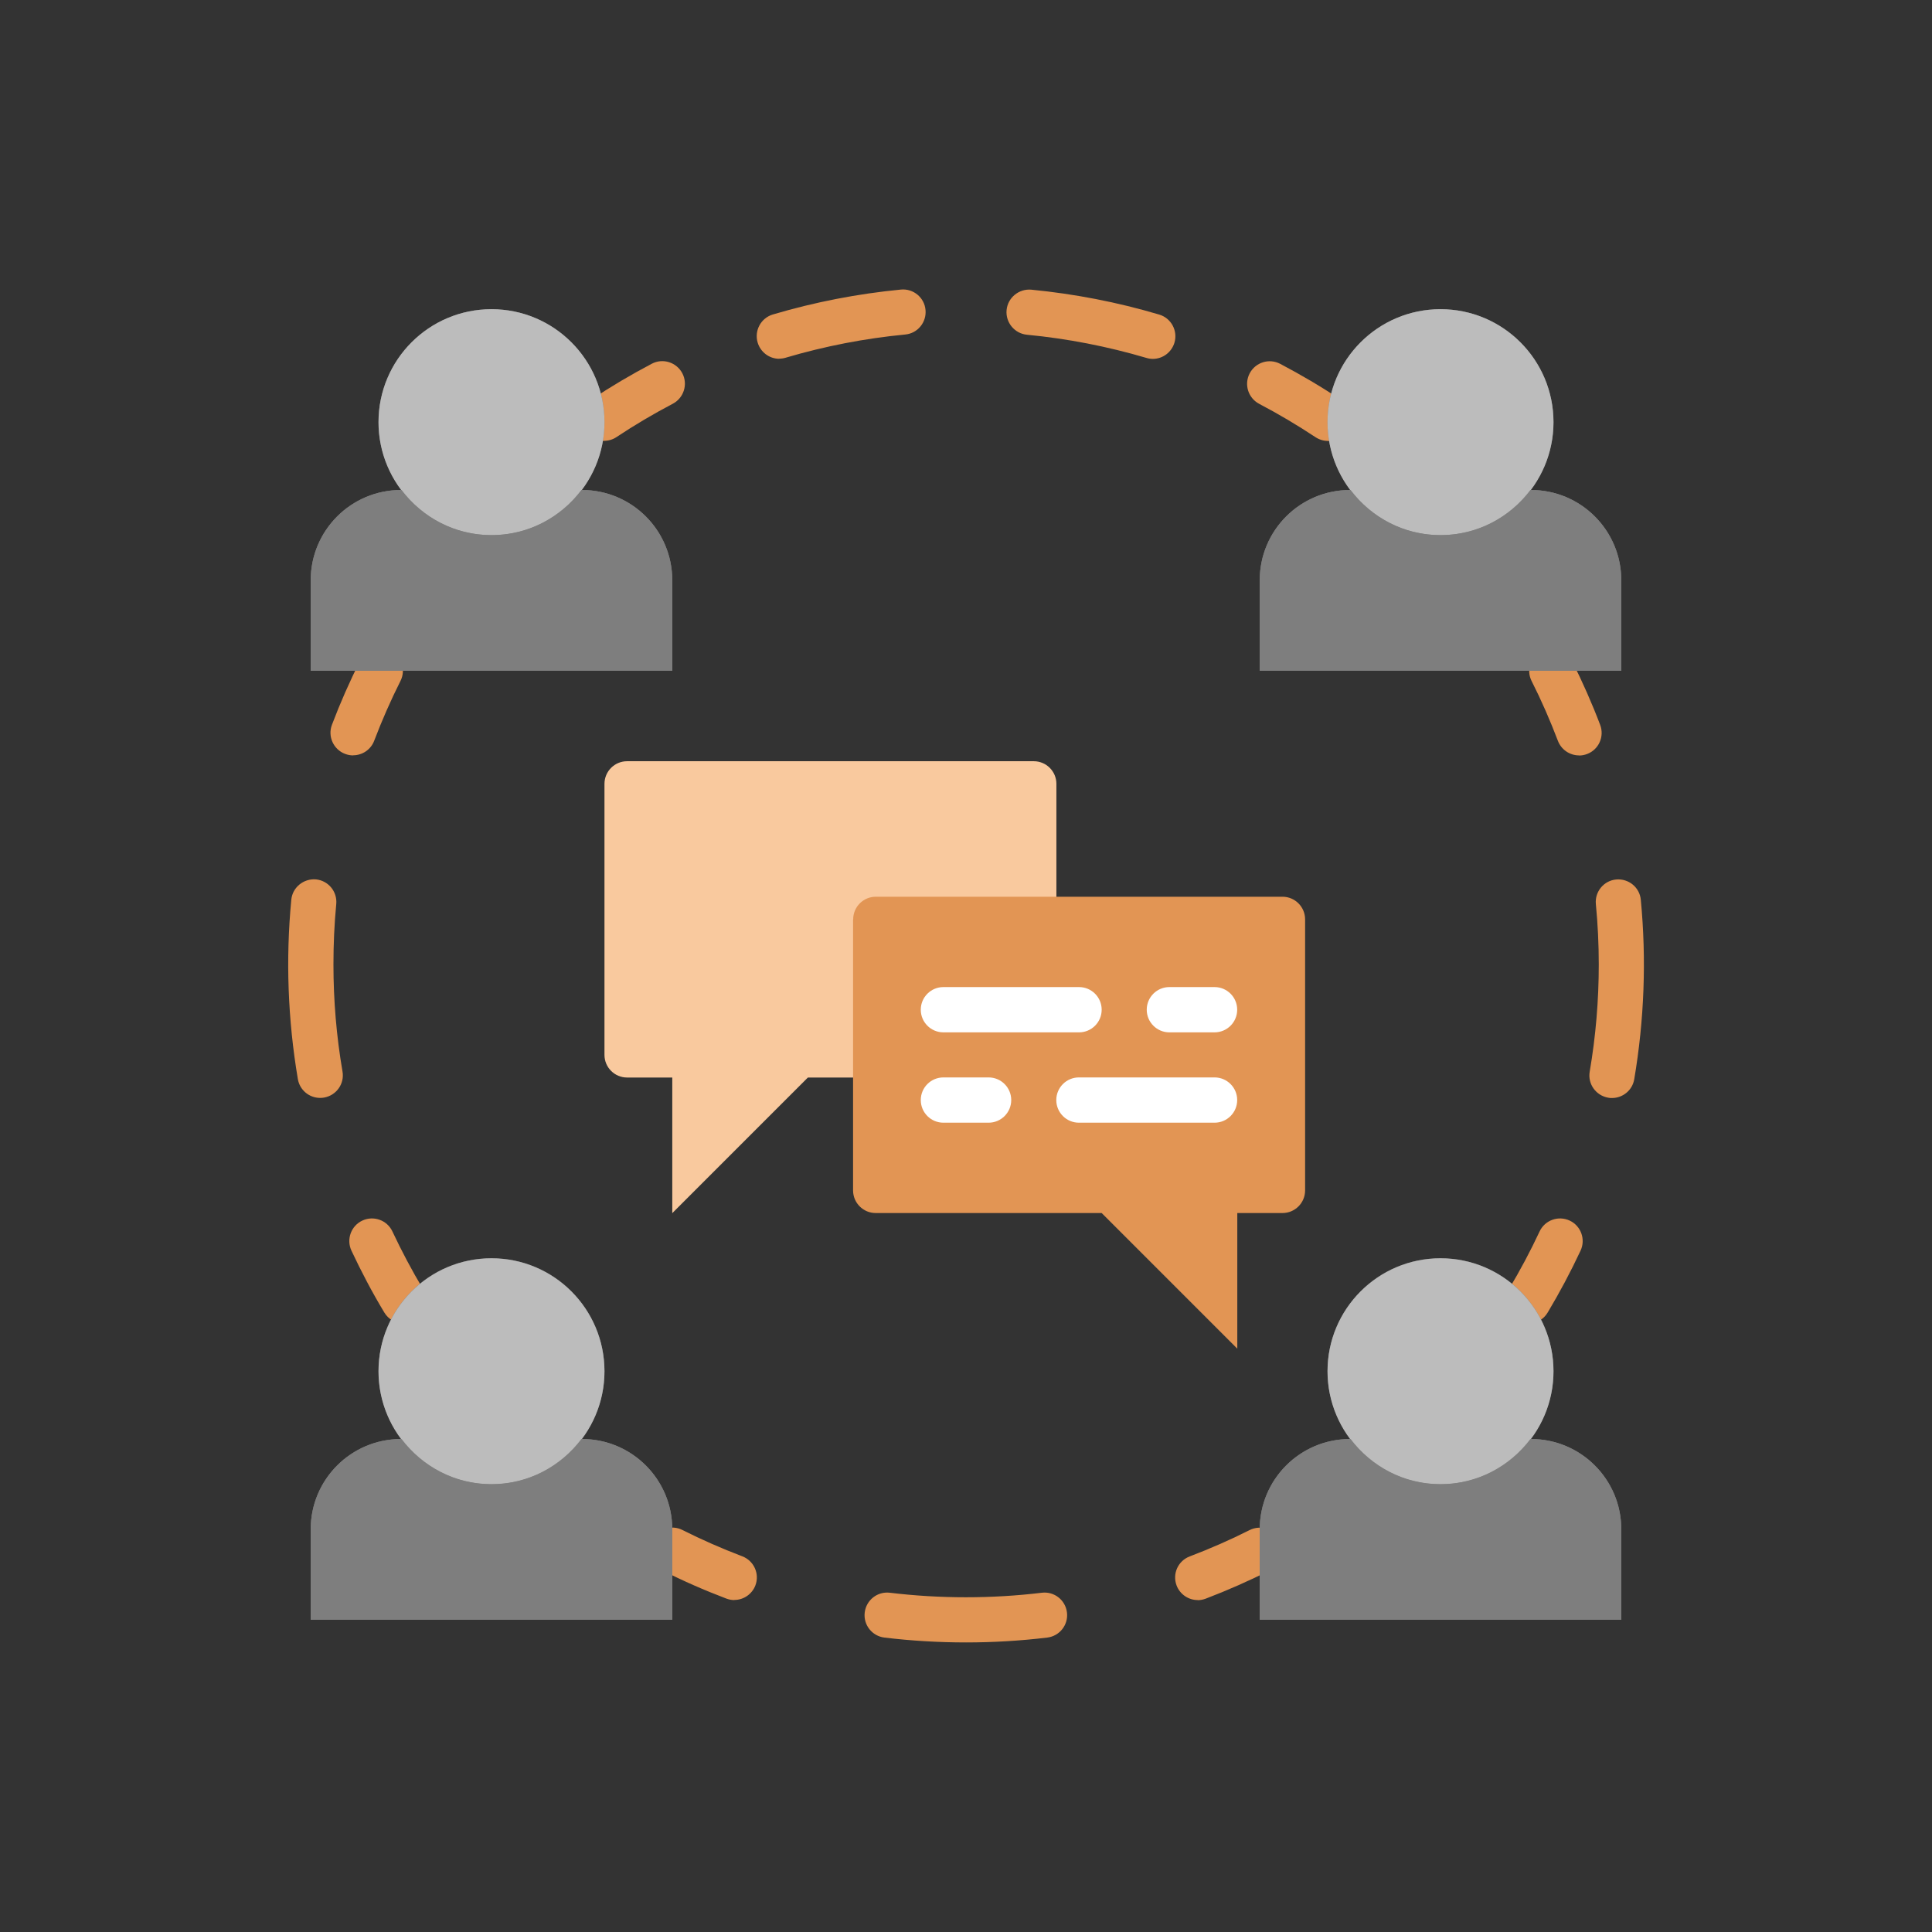 <?xml version="1.0" encoding="UTF-8"?>
<svg id="_レイヤー_2" data-name="レイヤー 2" xmlns="http://www.w3.org/2000/svg" viewBox="0 0 179.21 179.21">
  <rect x="0" y="0" width="179.21" height="179.21" fill="#333333" stroke="none"/>
  <defs>
    <style>
      .cls-1 {
        fill: #fff;
      }

      .cls-2 {
        fill: #bcbcbc;
      }

      .cls-3 {
        fill: none;
      }

      .cls-4 {
        fill: #f9c99e;
      }

      .cls-5 {
        fill: #7e7e7e;
      }

      .cls-6 {
        fill: #e29554;
      }
    </style>
  </defs>
  <g id="_レイヤー_1-2" data-name="レイヤー 1">
    <g>
      <rect class="cls-3" width="179.21" height="179.21"/>
      <g>
        <path class="cls-4" d="M83.31,89.47c0-1.16.94-2.1,2.1-2.1h12.58v-14.66c0-1.16-.94-2.1-2.1-2.1h-37.72c-1.16,0-2.1.94-2.1,2.1h0v25.14c0,1.16.94,2.1,2.1,2.1h4.19v12.58l6.29-6.29,6.29-6.29h8.38v-10.48h0Z"/>
        <path class="cls-6" d="M123.18,40.9c-.41,0-.81-.12-1.16-.35-1.69-1.12-3.43-2.15-5.22-3.09-1.02-.54-1.42-1.8-.88-2.83.54-1.02,1.8-1.42,2.83-.88,1.92,1.01,3.79,2.11,5.59,3.31.96.64,1.23,1.94.59,2.91-.39.59-1.04.94-1.75.94ZM106.94,33.29c-.2,0-.4-.03-.6-.09-3.62-1.07-7.33-1.79-11.08-2.15-1.15-.11-2-1.14-1.89-2.29.11-1.15,1.14-1.99,2.29-1.89,4.02.39,8,1.16,11.87,2.31,1.11.33,1.74,1.5,1.41,2.61-.27.89-1.08,1.5-2.01,1.5ZM72.29,33.28c-.93,0-1.74-.61-2.01-1.5-.33-1.11.3-2.28,1.41-2.61,3.88-1.15,7.85-1.92,11.88-2.31,1.15-.11,2.18.74,2.28,1.89.11,1.15-.74,2.18-1.89,2.28-3.75.36-7.46,1.08-11.08,2.15-.19.06-.4.09-.6.09ZM56.03,40.9c-.7,0-1.36-.35-1.75-.94-.64-.96-.38-2.27.59-2.91,1.81-1.2,3.67-2.3,5.59-3.31,1.02-.54,2.29-.14,2.83.88s.14,2.29-.88,2.83c-1.79.94-3.54,1.97-5.22,3.09-.34.23-.74.35-1.16.35ZM141.76,122.77c-.38,0-.75-.1-1.08-.3-.99-.6-1.31-1.88-.72-2.88,1.04-1.74,1.99-3.52,2.85-5.36.49-1.05,1.74-1.5,2.79-1.01,1.05.49,1.5,1.74,1.01,2.79-.92,1.97-1.94,3.88-3.05,5.74-.39.66-1.08,1.02-1.8,1.02h0ZM149.52,101.85c-.12,0-.24,0-.35-.03-1.14-.2-1.91-1.28-1.71-2.42.56-3.28.84-6.61.84-9.94,0-1.87-.09-3.75-.27-5.6-.11-1.15.74-2.18,1.89-2.28,1.16-.1,2.18.74,2.28,1.89.53,5.55.32,11.14-.61,16.64-.17,1.02-1.06,1.74-2.06,1.74h0ZM146.47,70.07c-.87,0-1.65-.54-1.96-1.35-.72-1.89-1.53-3.75-2.44-5.55-.52-1.03-.1-2.29.93-2.81h0c1.03-.52,2.29-.1,2.81.93.97,1.94,1.85,3.92,2.62,5.95.41,1.08-.13,2.29-1.21,2.7-.24.09-.49.14-.75.14h0ZM32.75,70.07c-.25,0-.5-.05-.74-.14-1.08-.41-1.63-1.62-1.22-2.7,0,0,0,0,0,0,.77-2.03,1.64-4.01,2.62-5.95.52-1.03,1.78-1.45,2.81-.93,1.03.52,1.45,1.78.93,2.81-.91,1.81-1.72,3.66-2.44,5.55-.31.82-1.09,1.35-1.96,1.35h0ZM29.69,101.84c-1.02,0-1.89-.74-2.06-1.74-.93-5.5-1.14-11.09-.61-16.64.11-1.15,1.14-1.98,2.28-1.89,1.15.11,2,1.13,1.89,2.29-.18,1.87-.26,3.74-.26,5.61,0,3.33.28,6.67.84,9.92.2,1.14-.57,2.22-1.71,2.42-.12.02-.24.03-.35.03ZM37.45,122.77c-.74,0-1.42-.39-1.8-1.02-1.12-1.86-2.13-3.78-3.05-5.74-.49-1.05-.04-2.3,1.01-2.79,1.05-.49,2.3-.04,2.79,1.01.86,1.83,1.81,3.62,2.85,5.36.6.99.27,2.28-.72,2.88,0,0,0,0,0,0-.32.2-.69.3-1.07.3h0ZM68.11,148.42c-.25,0-.5-.05-.74-.14-2.03-.77-4.02-1.64-5.95-2.62-1.03-.52-1.45-1.78-.93-2.81,0,0,0,0,0,0,.52-1.03,1.78-1.45,2.81-.93,1.81.91,3.66,1.72,5.55,2.44,1.08.41,1.63,1.62,1.22,2.7-.31.81-1.09,1.35-1.96,1.35h0ZM89.61,152.35c-2.52,0-5.07-.15-7.57-.45-1.15-.14-1.97-1.18-1.83-2.33.14-1.15,1.18-1.97,2.33-1.83,0,0,0,0,0,0,4.66.56,9.46.56,14.1,0,1.15-.14,2.19.68,2.33,1.83,0,0,0,0,0,0,.14,1.15-.68,2.19-1.83,2.33-2.5.3-5.02.45-7.53.45ZM111.1,148.42c-.87,0-1.65-.54-1.96-1.35-.41-1.08.13-2.29,1.22-2.7,0,0,0,0,0,0,1.89-.72,3.75-1.53,5.55-2.44,1.03-.52,2.29-.1,2.81.93.52,1.03.1,2.29-.93,2.81h0c-1.94.97-3.93,1.85-5.95,2.62-.24.09-.49.14-.74.14h0Z"/>
        <path class="cls-5" d="M142.01,133.48h-.05c1.33-1.76,2.14-3.92,2.14-6.29,0-5.79-4.69-10.48-10.48-10.48s-10.48,4.69-10.48,10.48c0,2.37.82,4.53,2.14,6.29h-.05c-4.63,0-8.38,3.75-8.38,8.38v8.39h33.54v-8.39c0-4.63-3.75-8.38-8.38-8.38h0ZM53.98,133.48h-.05c1.33-1.76,2.14-3.92,2.14-6.29,0-5.79-4.69-10.48-10.48-10.48s-10.48,4.69-10.48,10.48c0,2.37.82,4.53,2.14,6.29h-.05c-4.63,0-8.38,3.75-8.38,8.38v8.39h33.54v-8.39c0-4.63-3.75-8.38-8.38-8.38ZM53.98,45.45h-.05c1.33-1.76,2.14-3.92,2.14-6.29,0-5.79-4.69-10.48-10.48-10.48s-10.48,4.69-10.48,10.48c0,2.37.82,4.53,2.14,6.29h-.05c-4.63,0-8.38,3.75-8.38,8.38v8.39h33.54v-8.39c0-4.63-3.75-8.38-8.38-8.38ZM142.01,45.45h-.05c1.33-1.76,2.14-3.92,2.14-6.29,0-5.79-4.69-10.48-10.48-10.48s-10.48,4.69-10.48,10.48c0,2.37.82,4.53,2.14,6.29h-.05c-4.63,0-8.38,3.75-8.38,8.38v8.39h33.54v-8.39c0-4.63-3.75-8.38-8.38-8.38h0Z"/>
        <circle class="cls-2" cx="45.59" cy="39.16" r="10.48"/>
        <path class="cls-5" d="M53.98,45.45h-.05c-1.91,2.53-4.92,4.19-8.34,4.19s-6.42-1.66-8.34-4.19h-.05c-4.63,0-8.38,3.75-8.38,8.38v8.39h33.54v-8.39c0-4.63-3.75-8.38-8.38-8.38Z"/>
        <circle class="cls-2" cx="133.62" cy="39.16" r="10.48"/>
        <path class="cls-5" d="M142.01,45.45h-.05c-1.91,2.53-4.92,4.19-8.34,4.19s-6.42-1.66-8.34-4.19h-.05c-4.63,0-8.38,3.75-8.38,8.38v8.39h33.54v-8.39c0-4.63-3.75-8.38-8.38-8.38h0Z"/>
        <circle class="cls-2" cx="45.59" cy="127.2" r="10.48"/>
        <path class="cls-5" d="M53.98,133.48h-.05c-1.91,2.53-4.92,4.19-8.34,4.19s-6.42-1.66-8.34-4.19h-.05c-4.63,0-8.38,3.75-8.38,8.38v8.39h33.54v-8.39c0-4.63-3.75-8.38-8.38-8.38Z"/>
        <circle class="cls-2" cx="133.62" cy="127.2" r="10.48"/>
        <path class="cls-5" d="M142.01,133.48h-.05c-1.91,2.53-4.92,4.19-8.34,4.19s-6.42-1.66-8.34-4.19h-.05c-4.63,0-8.38,3.75-8.38,8.38v8.39h33.54v-8.39c0-4.63-3.75-8.38-8.38-8.38h0Z"/>
        <path class="cls-6" d="M79.13,85.28v25.14c0,1.16.94,2.1,2.1,2.1h20.96l6.29,6.29,6.29,6.29v-12.58h4.19c1.16,0,2.1-.94,2.1-2.1h0v-25.14c0-1.16-.94-2.1-2.1-2.1h-37.72c-1.16,0-2.1.94-2.1,2.1h0s0,0,0,0Z"/>
        <path class="cls-1" d="M100.09,95.76h-12.58c-1.16,0-2.1-.94-2.1-2.1s.94-2.1,2.1-2.1h12.58c1.16,0,2.1.94,2.1,2.1,0,1.16-.94,2.1-2.1,2.1ZM112.66,95.76h-4.19c-1.16,0-2.1-.94-2.1-2.1s.94-2.1,2.1-2.1h4.19c1.16,0,2.1.94,2.1,2.1,0,1.16-.94,2.1-2.1,2.1h0ZM112.66,104.14h-12.58c-1.16,0-2.1-.94-2.1-2.1s.94-2.1,2.1-2.1h12.58c1.16,0,2.1.94,2.1,2.1s-.94,2.1-2.1,2.1ZM91.7,104.14h-4.19c-1.16,0-2.1-.94-2.1-2.1s.94-2.1,2.1-2.1h4.19c1.16,0,2.1.94,2.1,2.1s-.94,2.1-2.1,2.1Z"/>
      </g>
    </g>
  </g>
</svg>